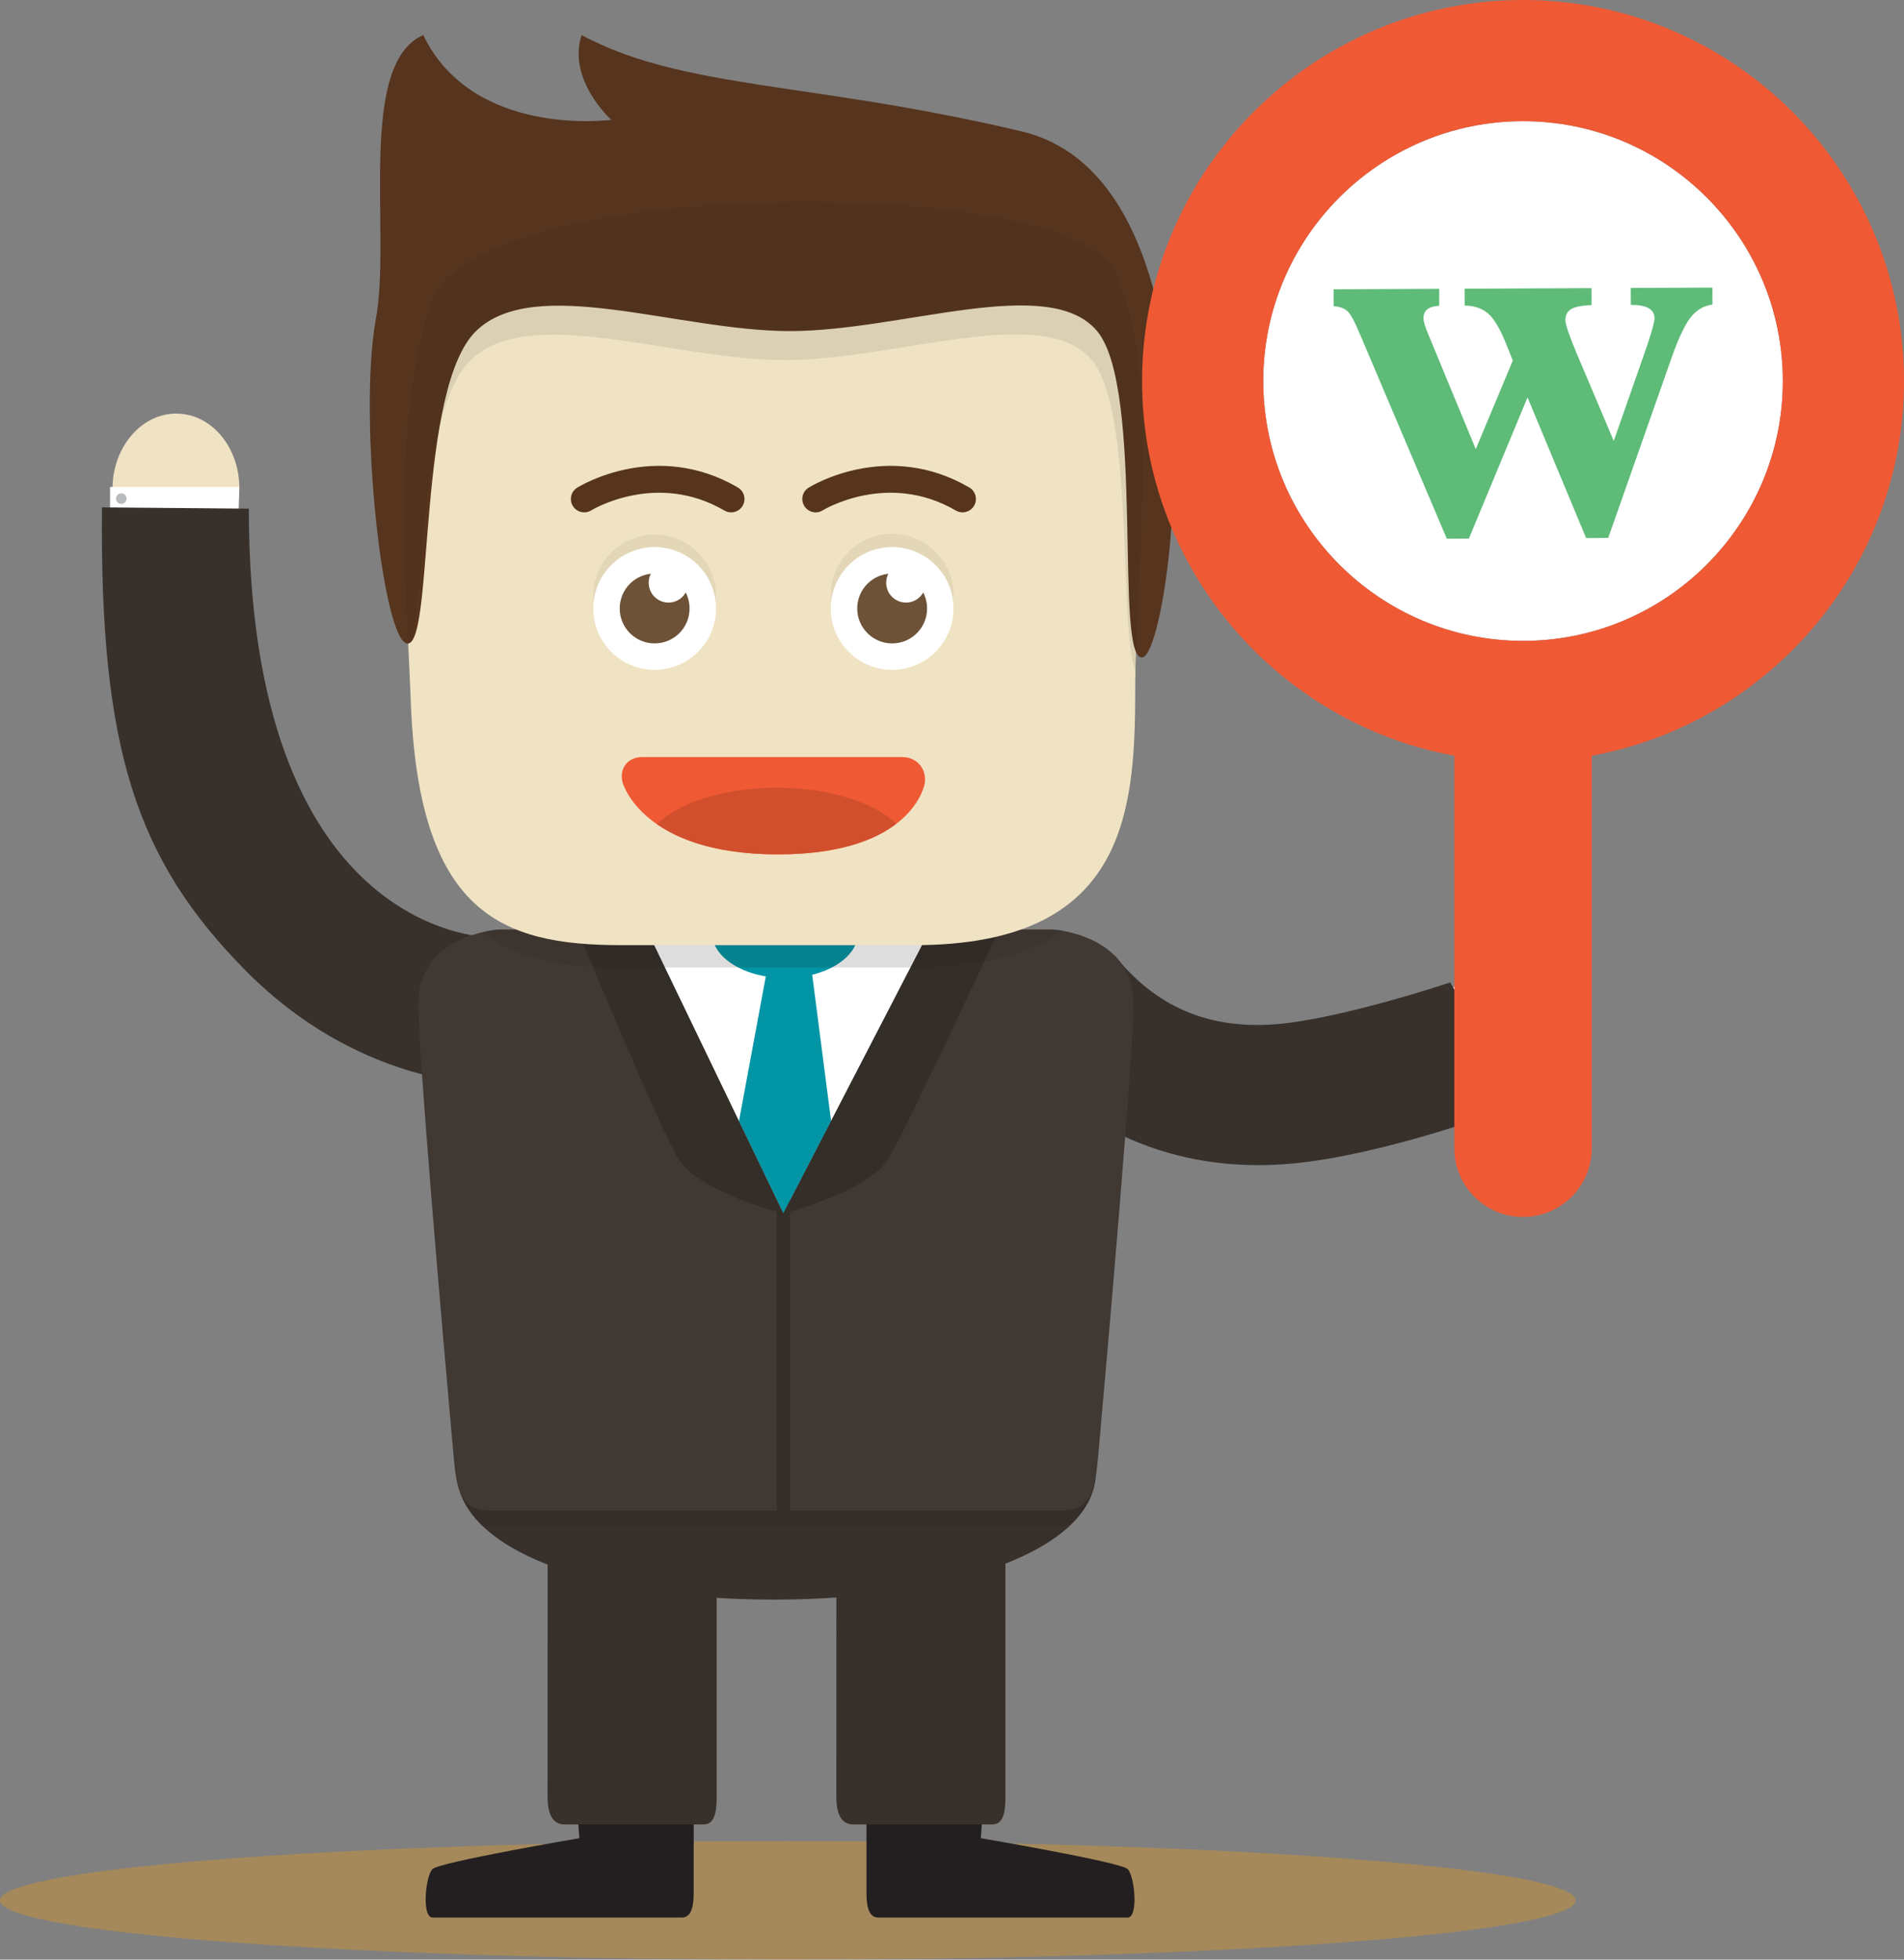 <?xml version="1.0" encoding="iso-8859-1"?>
<!-- Generator: Adobe Illustrator 17.0.0, SVG Export Plug-In . SVG Version: 6.00 Build 0)  -->
<!DOCTYPE svg PUBLIC "-//W3C//DTD SVG 1.1//EN" "http://www.w3.org/Graphics/SVG/1.1/DTD/svg11.dtd">
<svg version="1.1" xmlns="http://www.w3.org/2000/svg" xmlns:xlink="http://www.w3.org/1999/xlink" x="0px" y="0px"
	 width="180.703px" height="185.948px" viewBox="0 0 180.703 185.948" style="enable-background:new 0 0 180.703 185.948;"
	 xml:space="preserve">
<rect x="0" y="0" width="180.703" height="185.948" fill="#808080" stroke="none"/>
<g id="&#x56FE;&#x5C42;_9">
</g>
<g id="&#x56FE;&#x5C42;_8">
</g>
<g id="&#x56FE;&#x5C42;_7">
</g>
<g id="&#x56FE;&#x5C42;_6">
</g>
<g id="&#x56FE;&#x5C42;_5">
</g>
<g id="&#x56FE;&#x5C42;_4">
	<g>
		<ellipse style="opacity:0.5;fill:#CA9337;" cx="74.772" cy="180.322" rx="74.772" ry="5.626"/>
		<g>
			<path style="fill:#FFFFFF;" d="M144.547,60.811c-13.596,0-24.655-11.061-24.655-24.656c0-13.595,11.06-24.656,24.655-24.656
				s24.656,11.061,24.656,24.656C169.204,49.75,158.143,60.811,144.547,60.811z"/>
			<g>
				<g>
					<g>
						<g>
							<g>
								
									<ellipse transform="matrix(0.862 -0.506 0.506 0.862 -29.921 85.878)" style="fill:#F0E3C3;" cx="142.941" cy="97.953" rx="7.116" ry="6.02"/>
							</g>
							<polygon style="fill:#FFFFFF;" points="137.657,93.867 139.809,92.553 146.206,103.014 144.02,104.275 							"/>
							<circle style="fill:#B8BABC;" cx="139.426" cy="94.04" r="0.501"/>
						</g>
						<path style="fill:#37302B;" d="M119.432,110.557c-8.527,0-19.346-3.229-27.547-16.616c0,0,13.846-3.349,13.943-3.228
							c3.848,4.765,8.722,6.926,15.068,6.485c6.066-0.416,16.68-3.948,16.729-3.978l6.922,11.366
							c-0.736,0.451-13.163,5.067-22.126,5.84C121.464,110.51,120.464,110.557,119.432,110.557z"/>
					</g>
					<g>
						<g>
							<g>
								
									<ellipse transform="matrix(0.018 -1 1 0.018 -29.959 62.212)" style="fill:#F0E3C3;" cx="16.685" cy="46.354" rx="7.116" ry="6.02"/>
							</g>
							<polygon style="fill:#FFFFFF;" points="10.444,48.73 10.444,46.209 22.705,46.209 22.641,48.73 							"/>
							<circle style="fill:#B8BABC;" cx="11.512" cy="47.312" r="0.502"/>
						</g>
						<path style="fill:#37302B;" d="M46.501,102.888c-1.433,0-12.785-0.339-23.068-10.672C12.842,81.576,9.475,70.953,9.675,48.144
							l13.94,0.122c0,39.937,21.928,40.656,22.96,40.682h-0.097l0.057,13.94C46.524,102.888,46.512,102.888,46.501,102.888z"/>
					</g>
					<g>
						<path style="fill:#37302B;" d="M104.004,139.701c0,7.408-13.705,12.081-30.588,12.081s-30.08-4.727-30.08-12.135
							c0-7.407,13.197-14.691,30.08-14.691S104.004,132.294,104.004,139.701z"/>
						<g>
							<defs>
								<path id="SVGID_41_" d="M103.848,139.701c0,7.408-13.668,12.081-30.506,12.081s-30.001-4.727-30.001-12.135
									c0-7.407,13.163-14.691,30.001-14.691S103.848,132.294,103.848,139.701z"/>
							</defs>
							<clipPath id="SVGID_2_">
								<use xlink:href="#SVGID_41_"  style="overflow:visible;"/>
							</clipPath>
							<path style="opacity:0.15;clip-path:url(#SVGID_2_);fill:#231F20;" d="M47.014,89.682c0,0-7.41,0.479-7.41,6.971
								c0,5.054,2.246,31.432,3.24,42.865c0.283,3.252,0.58,5.295,3.462,5.295c2.882,0,51.687,0,54.569,0
								c2.883,0,2.992-2.318,3.062-5.926c0.211-10.997,0.714-33.974,1.334-39.7c0.823-7.604-4.528-9.505-4.528-9.505H47.014z"/>
						</g>
						<g>
							<g>
								<path style="fill:#231F20;" d="M54.827,172.047c0,0.237,0.158,2.376,0.158,2.376s-13.267,2.258-13.941,2.931
									c-0.674,0.674-1.029,4.595,0,4.595s15.287,0,15.287,0s7.347,0,8.396,0c1.05,0,1.109-1.485,1.109-2.456
									c0-0.97,0-7.049,0-7.049L54.827,172.047z"/>
								<path style="fill:#37302B;" d="M66.764,173.116c-1.901,0-11.17,0-13.18,0c-1.742,0-1.617-2.323-1.617-3.116
									c0-0.792,0.008-25.189,0.008-25.189h16.039c0,0,0,23.763,0,25.057C68.014,171.162,68.122,173.116,66.764,173.116z"/>
							</g>
							<g>
								<path style="fill:#231F20;" d="M93.243,172.047c0,0.237-0.158,2.376-0.158,2.376s13.267,2.258,13.941,2.931
									c0.674,0.674,1.029,4.595,0,4.595s-15.287,0-15.287,0s-7.347,0-8.396,0s-1.109-1.485-1.109-2.456c0-0.97,0-7.049,0-7.049
									L93.243,172.047z"/>
								<path style="fill:#37302B;" d="M94.17,173.116c-1.9,0-11.17,0-13.178,0c-1.743,0-1.619-2.323-1.619-3.116
									c0-0.792,0.008-25.189,0.008-25.189H95.42c0,0,0,23.763,0,25.057C95.42,171.162,95.528,173.116,94.17,173.116z"/>
							</g>
						</g>
					</g>
					<g>
						<g>
							<path style="fill:#403833;" d="M99.955,88.202c0,0-13.01,0-26.32,0c-13.31,0-26.321,0-26.321,0s-7.604,0.479-7.604,6.971
								c0,5.054,2.305,31.432,3.326,42.865c0.29,3.252,0.594,5.295,3.551,5.295c1.443,0,14.112,0,27.049,0
								c12.936,0,25.604,0,27.048,0c2.957,0,3.261-2.043,3.552-5.295c1.021-11.434,3.325-37.811,3.325-42.865
								C107.56,88.682,99.955,88.202,99.955,88.202z"/>
							<polygon style="fill:#FFFFFF;" points="61.361,88.202 74.342,115.134 88.284,88.202 							"/>
							<g>
								<ellipse style="fill:#0295A5;" cx="74.504" cy="88.52" rx="6.926" ry="4.277"/>
								<polygon style="fill:#0295A5;" points="73.446,88.52 70.131,106.395 74.343,115.134 78.877,106.381 76.571,88.52 								
									"/>
							</g>
							<path style="fill:#342E29;" d="M88.284,88.202l6.273,0.584c0,0-8.298,17.843-10.199,21.09
								c-1.9,3.248-10.016,5.258-10.016,5.258L88.284,88.202z"/>
							<path style="fill:#342E29;" d="M61.361,88.202l-6.403,0.407c0,0,7.469,18.02,9.369,21.267
								c1.901,3.248,10.017,5.258,10.017,5.258L61.361,88.202z"/>
						</g>
						<polygon style="fill:#342E29;" points="74.977,143.333 73.71,143.333 73.71,113.902 74.342,115.134 74.977,113.91 						"/>
					</g>
					<g>
						<defs>
							<path id="SVGID_43_" d="M47.266,88.202c0,0-7.604,0.479-7.604,6.971c0,5.054,2.305,31.432,3.324,42.865
								c0.291,3.252,0.596,5.295,3.553,5.295c2.957,0,51.492,0,54.449,0c2.958,0,3.07-2.318,3.143-5.925
								c0.216-10.998,2.438-33.996,3.342-39.686c1.278-8.041-5.722-9.521-7.518-9.521C98.161,88.202,47.266,88.202,47.266,88.202z"
								/>
						</defs>
						<clipPath id="SVGID_4_">
							<use xlink:href="#SVGID_43_"  style="overflow:visible;"/>
						</clipPath>
						<path style="opacity:0.15;clip-path:url(#SVGID_4_);fill:#231F20;" d="M40.876,30.915c-3.802,12.198-2.325,26.17-1.901,37.704
							c0.74,20.106,8.528,23.183,19.934,23.183c11.407,0,8.079,0,27.882,0s20.938-12.251,20.938-23.975s2.535-30.575-1.901-39.922
							C101.393,18.559,44.678,18.717,40.876,30.915z"/>
					</g>
					<g>
						<path style="fill:#F0E3C3;" d="M40.883,28.795c-3.802,12.198-2.325,26.169-1.9,37.703
							c0.739,20.106,8.527,23.184,19.934,23.184c11.406,0,8.08,0,27.883,0s20.938-12.252,20.938-23.975
							c0-11.724,2.535-30.576-1.9-39.923C101.401,16.438,44.686,16.596,40.883,28.795z"/>
						<path style="fill:#56341D;" d="M38.793,61.051c-2.372,0.634-4.857-21.325-3.112-30.83c1.457-7.941-1.834-24.135,4.486-26.889
							c4.753,9.822,17.846,8.036,17.846,8.036s-4.205-3.802-2.814-8.036c9.738,5.201,21.828,4.393,41.789,9.145
							c19.961,4.753,14.252,49.258,11.472,49.892s0.251-25.494-4.343-30.96c-4.594-5.465-18.535,0.008-29.149,0.006
							c-10.614-0.002-24.205-5.42-29.783-0.006C39.605,36.822,41.165,60.417,38.793,61.051z"/>
						<g>
							<g>
								<path style="fill:#56341D;" d="M69.389,48.617c-0.217,0-0.438-0.056-0.639-0.174c-6.46-3.768-12.571-0.057-12.633-0.018
									c-0.593,0.37-1.375,0.188-1.745-0.405c-0.37-0.596-0.188-1.377,0.407-1.747c0.302-0.188,7.484-4.548,15.248-0.019
									c0.605,0.354,0.81,1.129,0.457,1.734C70.249,48.392,69.825,48.617,69.389,48.617z"/>
								<path style="fill:#56341D;" d="M91.352,48.617c-0.217,0-0.435-0.056-0.637-0.174c-6.461-3.768-12.572-0.057-12.633-0.018
									c-0.594,0.37-1.375,0.188-1.746-0.405c-0.369-0.596-0.188-1.377,0.406-1.747c0.303-0.188,7.484-4.548,15.25-0.019
									c0.604,0.354,0.809,1.129,0.456,1.734C92.213,48.392,91.789,48.617,91.352,48.617z"/>
							</g>
						</g>
						<path style="fill:#EF5A35;" d="M59.096,74.276c-0.369-1.344,0.47-2.444,1.863-2.444h24.661c1.395,0,2.358,1.127,2.143,2.505
							c0,0-1.056,6.736-13.93,6.736S59.096,74.276,59.096,74.276z"/>
						<g>
							<circle style="fill:#E3D7B8;" cx="84.672" cy="56.469" r="5.824"/>
							<circle style="fill:#E3D7B8;" cx="62.13" cy="56.545" r="5.824"/>
							<g>
								<g>
									<circle style="fill:#FFFFFF;" cx="62.13" cy="57.736" r="5.824"/>
									<circle style="fill:#6D5237;" cx="62.13" cy="57.736" r="3.315"/>
									<circle style="fill:#FFFFFF;" cx="63.443" cy="55.299" r="1.879"/>
								</g>
								<g>
									<circle style="fill:#FFFFFF;" cx="84.672" cy="57.736" r="5.824"/>
									<circle style="fill:#6D5237;" cx="84.672" cy="57.736" r="3.316"/>
									<circle style="fill:#FFFFFF;" cx="85.985" cy="55.299" r="1.879"/>
								</g>
							</g>
						</g>
						<g>
							<defs>
								<path id="SVGID_45_" d="M59.096,74.276c-0.369-1.344,0.47-2.444,1.863-2.444h24.661c1.395,0,2.358,1.127,2.143,2.505
									c0,0-1.056,6.736-13.93,6.736S59.096,74.276,59.096,74.276z"/>
							</defs>
							<clipPath id="SVGID_6_">
								<use xlink:href="#SVGID_45_"  style="overflow:visible;"/>
							</clipPath>
							<ellipse style="opacity:0.7;clip-path:url(#SVGID_6_);fill:#C54A29;" cx="73.733" cy="80.979" rx="12.702" ry="6.232"/>
						</g>
						<g>
							<defs>
								<path id="SVGID_47_" d="M40.883,28.795c-3.802,12.198-2.325,26.169-1.9,37.703c0.739,20.106,8.527,23.184,19.934,23.184
									c11.406,0,8.08,0,27.883,0s20.938-12.252,20.938-23.975c0-11.724,2.535-30.576-1.9-39.923
									C101.401,16.438,44.686,16.596,40.883,28.795z"/>
							</defs>
							<clipPath id="SVGID_8_">
								<use xlink:href="#SVGID_47_"  style="overflow:visible;"/>
							</clipPath>
							<path style="opacity:0.1;clip-path:url(#SVGID_8_);fill:#231F20;" d="M38.344,61.488c-2.371,0.634-4.906-19.01-3.162-28.516
								c1.458-7.94-1.834-24.135,4.486-26.889c4.754,9.822,17.846,8.037,17.846,8.037s-4.205-3.803-2.813-8.037
								c9.737,5.202,21.827,4.393,41.788,9.146c19.962,4.753,14.75,48.318,11.97,48.952c-2.78,0.634-0.246-24.555-4.84-30.021
								c-4.595-5.466-18.536,0.008-29.149,0.006c-10.615-0.003-24.205-5.42-29.783-0.006C39.108,39.575,40.715,60.854,38.344,61.488
								z"/>
						</g>
					</g>
				</g>
				<g>
					<g>
						<path style="fill:#5EBB78;" d="M139.407,51.105l-2.096,0.01l-8.304-19.551c-0.432-1.036-0.792-1.701-1.082-1.995
							c-0.288-0.294-0.738-0.466-1.347-0.512l-0.007-1.603l10.017-0.046l0.007,1.603c-1.003,0.055-1.503,0.452-1.499,1.192
							c0,0.296,0.168,0.838,0.5,1.626l4.465,10.786l3.516-8.404l-0.574-1.428c-0.583-1.493-1.168-2.5-1.753-3.015
							c-0.587-0.515-1.332-0.771-2.237-0.768l-0.007-1.604l12.04-0.053l0.006,1.604c-0.92,0.037-1.564,0.164-1.934,0.379
							c-0.37,0.217-0.553,0.57-0.551,1.064c0.002,0.378,0.335,1.371,1,2.979l3.591,8.472l3.19-9.118
							c0.454-1.367,0.682-2.207,0.68-2.52c-0.004-0.855-0.754-1.281-2.25-1.273l-0.008-1.604l7.748-0.035l0.006,1.604
							c-0.855,0.119-1.561,0.545-2.116,1.279c-0.556,0.735-1.167,2.059-1.832,3.97l-5.944,16.899l-2.098,0.01l-5.561-13.345
							L139.407,51.105z"/>
					</g>
					<path style="fill:#EF5A35;" d="M180.703,36.154C180.703,16.219,164.483,0,144.547,0c-19.936,0-36.154,16.219-36.154,36.154
						c0,17.71,12.803,32.477,29.638,35.555c-0.001,0.043-0.007,0.086-0.007,0.129v37.111c0,3.602,2.921,6.522,6.523,6.522
						c3.604,0,6.523-2.92,6.523-6.522V71.838c0-0.043-0.006-0.086-0.006-0.129C167.899,68.631,180.703,53.864,180.703,36.154z
						 M144.547,60.811c-13.596,0-24.655-11.061-24.655-24.656c0-13.595,11.06-24.656,24.655-24.656s24.656,11.061,24.656,24.656
						C169.204,49.75,158.143,60.811,144.547,60.811z"/>
				</g>
			</g>
		</g>
	</g>
</g>
<g id="&#x56FE;&#x5C42;_3">
</g>
<g id="&#x56FE;&#x5C42;_2">
</g>
</svg>
